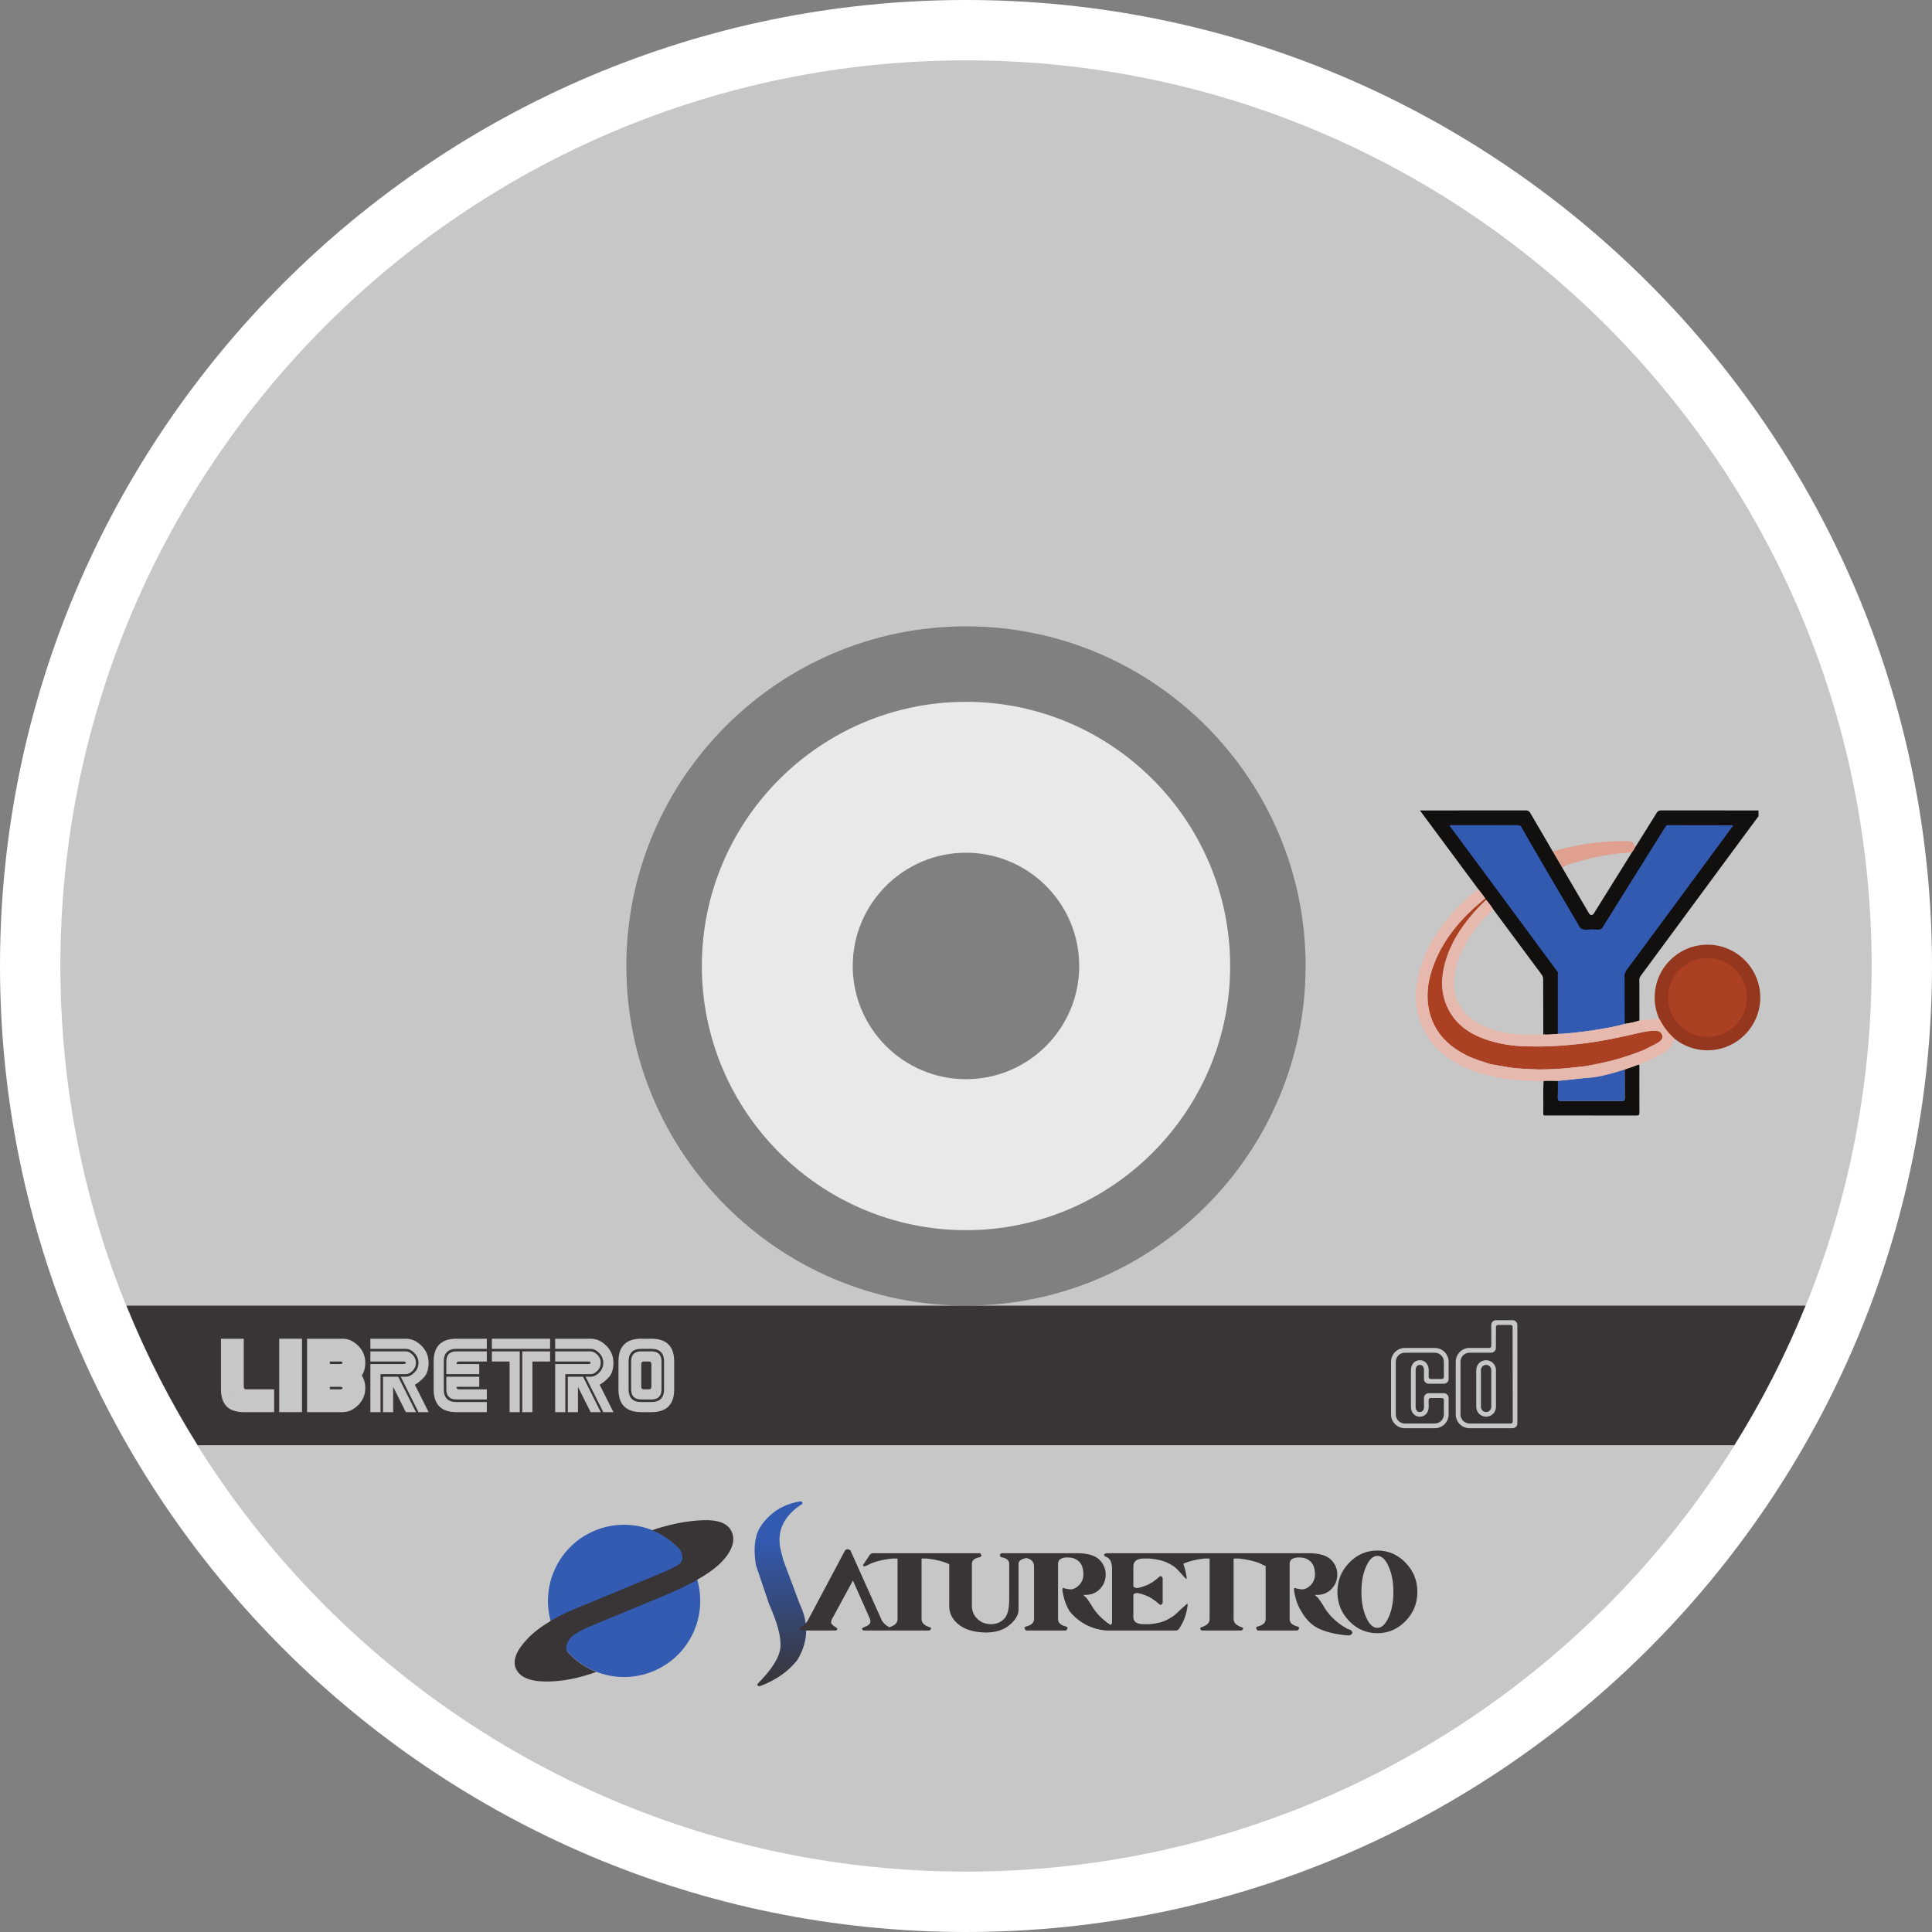 <?xml version="1.0" encoding="UTF-8" standalone="no"?>
<!-- Created with Inkscape (http://www.inkscape.org/) -->

<svg
   xmlns:dc="http://purl.org/dc/elements/1.1/"
   xmlns:cc="http://creativecommons.org/ns#"
   xmlns:rdf="http://www.w3.org/1999/02/22-rdf-syntax-ns#"
   xmlns:svg="http://www.w3.org/2000/svg"
   xmlns="http://www.w3.org/2000/svg"
   xmlns:xlink="http://www.w3.org/1999/xlink"
   xmlns:sodipodi="http://sodipodi.sourceforge.net/DTD/sodipodi-0.dtd"
   xmlns:inkscape="http://www.inkscape.org/namespaces/inkscape"
   id="svg69626"
   version="1.1"
   inkscape:version="0.48.5 r10040"
   width="256"
   height="256"
   xml:space="preserve"
   sodipodi:docname="Sega - Saturn-content.svg"
   inkscape:export-filename="/Users/margetts/Desktop/BAXY RetroActive/png_marked/Sega - Saturn-content.png"
   inkscape:export-xdpi="90.099998"
   inkscape:export-ydpi="90.099998"><rect width="100%" height="100%" fill="#808080" stroke="none"/><defs
     id="defs69630"><clipPath
       clipPathUnits="userSpaceOnUse"
       id="clipPath69640"><path
         d="M 0,128 128,128 128,0 0,0 0,128 z"
         id="path69642"
         inkscape:connector-curvature="0" /></clipPath><linearGradient
       x1="0"
       y1="0"
       x2="1"
       y2="0"
       gradientUnits="userSpaceOnUse"
       gradientTransform="matrix(0,12.242,12.242,0,51.703,16.289)"
       spreadMethod="pad"
       id="linearGradient69766"><stop
         style="stop-opacity:1;stop-color:#393536"
         offset="0"
         id="stop69768" /><stop
         style="stop-opacity:1;stop-color:#325ab1"
         offset="0.797"
         id="stop69770" /><stop
         style="stop-opacity:1;stop-color:#325ab1"
         offset="0.797"
         id="stop69772" /><stop
         style="stop-opacity:1;stop-color:#325ab1"
         offset="1"
         id="stop69774" /></linearGradient><clipPath
       clipPathUnits="userSpaceOnUse"
       id="clipPath69782"><path
         d="M 0,128 128,128 128,0 0,0 0,128 z"
         id="path69784"
         inkscape:connector-curvature="0" /></clipPath><linearGradient
       inkscape:collect="always"
       xlink:href="#linearGradient69766"
       id="linearGradient69876"
       gradientUnits="userSpaceOnUse"
       gradientTransform="matrix(0,12.242,12.242,0,51.703,16.289)"
       spreadMethod="pad"
       x1="0"
       y1="0"
       x2="1"
       y2="0" /></defs><sodipodi:namedview
     pagecolor="#ffffff"
     bordercolor="#666666"
     borderopacity="1"
     objecttolerance="10"
     gridtolerance="10"
     guidetolerance="10"
     inkscape:pageopacity="0"
     inkscape:pageshadow="2"
     inkscape:window-width="1676"
     inkscape:window-height="1005"
     id="namedview69628"
     showgrid="false"
     inkscape:zoom="5.23125"
     inkscape:cx="56.009558"
     inkscape:cy="80"
     inkscape:window-x="4"
     inkscape:window-y="1"
     inkscape:window-maximized="1"
     inkscape:current-layer="g69634" /><g
     id="g69634"
     inkscape:groupmode="layer"
     inkscape:label="Sega - Saturn-content"
     transform="matrix(1.25,0,0,-1.25,0,256)"><g
       id="g69802"
       transform="translate(0,4e-4)"><g
         transform="scale(1.6,1.6)"
         id="g69636"><g
           clip-path="url(#clipPath69640)"
           id="g69638"><g
             transform="translate(64,40.772)"
             id="g69644"><path
               inkscape:connector-curvature="0"
               id="path69646"
               style="fill:#ffffff;fill-opacity:1;fill-rule:nonzero;stroke:none"
               d="m 0,0 c -12.81,0 -23.228,10.421 -23.228,23.228 0,12.808 10.418,23.229 23.228,23.229 12.808,0 23.226,-10.421 23.226,-23.229 C 23.226,10.421 12.808,0 0,0 m 0,87.228 c -35.29,0 -64,-28.71 -64,-64 0,-35.289 28.71,-64 64,-64 35.29,0 64,28.711 64,64 0,35.29 -28.71,64 -64,64" /></g><g
             transform="translate(64,41.498)"
             id="g69648"><path
               inkscape:connector-curvature="0"
               id="path69650"
               style="fill:#c8c7c7;fill-opacity:1;fill-rule:nonzero;stroke:none"
               d="M 0,0 C -12.41,0 -22.503,10.095 -22.503,22.503 -22.503,34.91 -12.41,45.005 0,45.005 12.407,45.005 22.5,34.91 22.5,22.503 22.5,10.095 12.407,0 0,0 m 0,82.503 c -33.14,0 -60,-26.863 -60,-60 0,-33.138 26.86,-60 60,-60 33.13,0 60,26.862 60,60 0,33.137 -26.87,60 -60,60" /></g><g
             transform="translate(64.001,56.5)"
             id="g69652"><path
               inkscape:connector-curvature="0"
               id="path69654"
               style="fill:#e9e9e9;fill-opacity:1;fill-rule:nonzero;stroke:none"
               d="m 0,0 c -4.135,0 -7.505,3.363 -7.505,7.5 0,4.14 3.37,7.505 7.505,7.505 4.137,0 7.5,-3.365 7.5,-7.505 C 7.5,3.363 4.137,0 0,0 m 0,25.002 c -9.65,0 -17.502,-7.857 -17.502,-17.502 0,-9.645 7.852,-17.502 17.502,-17.502 9.64,0 17.5,7.857 17.5,17.502 0,9.645 -7.86,17.502 -17.5,17.502" /></g><g
             transform="translate(13.095,32.25)"
             id="g69656"><path
               inkscape:connector-curvature="0"
               id="path69658"
               style="fill:#393536;fill-opacity:1;fill-rule:nonzero;stroke:none"
               d="m 0,0 101.809,0 c 1.827,2.924 3.407,6.015 4.717,9.247 l -111.242,0 C -3.407,6.015 -1.827,2.924 0,0" /></g><g
             transform="translate(27.557,34.442)"
             id="g69660"><path
               inkscape:connector-curvature="0"
               id="path69662"
               style="fill:#c8c7c7;fill-opacity:1;fill-rule:nonzero;stroke:none"
               d="m 0,0 -0.671,0 -0.839,1.677 0,-1.677 -0.671,0 0,2.348 1.007,0 L 0,0 z M 0,3.271 C 0,3.062 -0.074,2.884 -0.221,2.737 -0.368,2.59 -0.518,2.516 -0.671,2.516 l -1.677,0 0,-2.516 -0.671,0 0,3.187 2.18,0 c 0.112,0 0.168,0.028 0.168,0.084 0,0.056 -0.056,0.084 -0.168,0.084 l -2.18,0 0,0.671 2.348,0 c 0.153,0 0.303,-0.075 0.45,-0.224 C -0.074,3.653 0,3.476 0,3.271 m 0.839,0 C 0.839,2.831 0.726,2.498 0.5,2.273 0.275,2.047 0.084,1.895 -0.073,1.817 L 0.839,0 0.168,0 l -1.174,2.348 0.335,0 c 0.198,0 0.387,0.091 0.568,0.271 0.18,0.181 0.271,0.398 0.271,0.652 0,0.25 -0.091,0.466 -0.271,0.648 -0.181,0.183 -0.37,0.274 -0.568,0.274 l -2.348,0 0,0.671 2.348,0 c 0.384,0 0.732,-0.156 1.043,-0.469 C 0.683,4.082 0.839,3.707 0.839,3.271" /></g><g
             transform="translate(28.731,37.796)"
             id="g69664"><path
               inkscape:connector-curvature="0"
               id="path69666"
               style="fill:#c8c7c7;fill-opacity:1;fill-rule:nonzero;stroke:none"
               d="m 0,0 c 0,1.006 0.503,1.51 1.51,1.51 l 2.012,0 0,-0.671 -2.012,0 C 0.951,0.839 0.671,0.559 0.671,0 l 0,-1.845 c 0,-0.559 0.28,-0.839 0.839,-0.839 l 2.012,0 0,-0.671 -2.012,0 C 0.503,-3.355 0,-2.852 0,-1.845 L 0,0 z" /></g><g
             transform="translate(29.57,36.958)"
             id="g69668"><path
               inkscape:connector-curvature="0"
               id="path69670"
               style="fill:#c8c7c7;fill-opacity:1;fill-rule:nonzero;stroke:none"
               d="M 0,0 0,0.839 C 0,1.286 0.224,1.51 0.671,1.51 l 2.013,0 0,-0.671 -1.845,0 C 0.727,0.839 0.671,0.783 0.671,0.671 l 1.51,0 L 2.181,0 0,0 z" /></g><g
             transform="translate(29.57,36.79)"
             id="g69672"><path
               inkscape:connector-curvature="0"
               id="path69674"
               style="fill:#c8c7c7;fill-opacity:1;fill-rule:nonzero;stroke:none"
               d="m 0,0 2.181,0 0,-0.671 -1.51,0 c 0,-0.112 0.056,-0.168 0.168,-0.168 l 1.845,0 0,-0.671 -2.013,0 C 0.224,-1.51 0,-1.286 0,-0.839 L 0,0 z" /></g><g
             transform="translate(34.602,38.467)"
             id="g69676"><path
               inkscape:connector-curvature="0"
               id="path69678"
               style="fill:#c8c7c7;fill-opacity:1;fill-rule:nonzero;stroke:none"
               d="m 0,0 1.845,0 0,-0.671 -1.174,0 0,-3.355 L 0,-4.026 0,0 z m -0.168,0 0,-4.026 -0.671,0 0,3.355 -1.174,0 0,0.671 1.845,0 z m 2.013,0.168 -3.858,0 0,0.671 3.858,0 0,-0.671 z" /></g><g
             transform="translate(39.801,34.442)"
             id="g69680"><path
               inkscape:connector-curvature="0"
               id="path69682"
               style="fill:#c8c7c7;fill-opacity:1;fill-rule:nonzero;stroke:none"
               d="m 0,0 -0.671,0 -0.839,1.677 0,-1.677 -0.671,0 0,2.348 1.007,0 L 0,0 z M 0,3.271 C 0,3.062 -0.074,2.884 -0.221,2.737 -0.368,2.59 -0.518,2.516 -0.671,2.516 l -1.677,0 0,-2.516 -0.671,0 0,3.187 2.18,0 c 0.112,0 0.168,0.028 0.168,0.084 0,0.056 -0.056,0.084 -0.168,0.084 l -2.18,0 0,0.671 2.348,0 c 0.153,0 0.303,-0.075 0.45,-0.224 C -0.074,3.653 0,3.476 0,3.271 m 0.839,0 C 0.839,2.831 0.726,2.498 0.5,2.273 0.275,2.047 0.084,1.895 -0.073,1.817 L 0.839,0 0.168,0 l -1.174,2.348 0.335,0 c 0.198,0 0.387,0.091 0.568,0.271 0.18,0.181 0.271,0.398 0.271,0.652 0,0.25 -0.091,0.466 -0.271,0.648 -0.181,0.183 -0.37,0.274 -0.568,0.274 l -2.348,0 0,0.671 2.348,0 c 0.384,0 0.732,-0.156 1.043,-0.469 C 0.683,4.082 0.839,3.707 0.839,3.271" /></g><g
             transform="translate(43.156,37.629)"
             id="g69684"><path
               inkscape:connector-curvature="0"
               id="path69686"
               style="fill:#c8c7c7;fill-opacity:1;fill-rule:nonzero;stroke:none"
               d="m 0,0 c 0,0.112 -0.056,0.168 -0.168,0.168 l -0.335,0 C -0.615,0.168 -0.671,0.112 -0.671,0 l 0,-1.51 c 0,-0.111 0.056,-0.167 0.168,-0.167 l 0.335,0 C -0.056,-1.677 0,-1.621 0,-1.51 L 0,0 z m 0.671,0.168 0,-1.845 C 0.671,-2.125 0.447,-2.348 0,-2.348 l -0.671,0 c -0.447,0 -0.671,0.223 -0.671,0.671 l 0,1.845 c 0,0.447 0.224,0.671 0.671,0.671 l 0.671,0 c 0.447,0 0.671,-0.224 0.671,-0.671 m 0.168,0 C 0.839,0.727 0.559,1.006 0,1.006 l -0.671,0 C -1.23,1.006 -1.51,0.727 -1.51,0.168 l 0,-1.845 c 0,-0.559 0.28,-0.839 0.839,-0.839 l 0.671,0 c 0.559,0 0.839,0.28 0.839,0.839 l 0,1.845 z m 0.671,0 0,-1.845 c 0,-1.007 -0.504,-1.51 -1.51,-1.51 l -0.671,0 c -1.006,0 -1.51,0.503 -1.51,1.51 l 0,1.845 c 0,1.006 0.504,1.509 1.51,1.509 l 0.671,0 c 1.006,0 1.51,-0.503 1.51,-1.509" /></g><g
             transform="translate(15.373,35.569)"
             id="g69688"><path
               inkscape:connector-curvature="0"
               id="path69690"
               style="fill:#c8c7c7;fill-opacity:1;fill-rule:nonzero;stroke:none"
               d="M 0,0 C -0.005,0.015 -0.009,0.031 -0.013,0.046 L 0,0.046 0,0 z m 0.945,0.382 c -0.112,0 -0.168,0.056 -0.168,0.167 l 0,3.187 -1.509,0 0,-3.354 c 0,-1.007 0.503,-1.51 1.509,-1.51 l 2.013,0 0,1.51 -1.845,0 z" /></g><path
             inkscape:connector-curvature="0"
             id="path69692"
             style="fill:#c8c7c7;fill-opacity:1;fill-rule:nonzero;stroke:none"
             d="m 18.499,34.442 1.51,0 0,4.864 -1.51,0 0,-4.864 z" /><g
             transform="translate(22.525,37.629)"
             id="g69694"><path
               inkscape:connector-curvature="0"
               id="path69696"
               style="fill:#c8c7c7;fill-opacity:1;fill-rule:nonzero;stroke:none"
               d="m 0,0 -0.671,0 0,0.168 0.671,0 C 0.112,0.168 0.168,0.14 0.168,0.084 0.168,0.028 0.112,0 0,0 m 0,-1.677 -0.671,0 0,0.167 0.671,0 c 0.112,0 0.168,-0.028 0.168,-0.083 C 0.168,-1.649 0.112,-1.677 0,-1.677 M 1.677,0.084 C 1.677,0.52 1.522,0.895 1.21,1.208 0.899,1.521 0.552,1.677 0.168,1.677 l -2.349,0 0,-4.864 2.349,0 c 0.384,0 0.731,0.157 1.042,0.47 0.312,0.313 0.467,0.687 0.467,1.124 0,0.316 -0.076,0.594 -0.229,0.833 0.153,0.238 0.229,0.52 0.229,0.844" /></g><g
             transform="translate(99.653,33.688)"
             id="g69698"><path
               inkscape:connector-curvature="0"
               id="path69700"
               style="fill:#c8c7c7;fill-opacity:1;fill-rule:nonzero;stroke:none"
               d="m 0,0 -2.292,0.003 c -0.331,0 -0.6,0.268 -0.6,0.6 l 0,3.488 c 0,0.332 0.269,0.601 0.6,0.601 l 1.435,10e-4 c 0.172,0 0.311,0.14 0.311,0.312 L -0.541,6.4 c 0,0.072 0.058,0.131 0.13,0.131 l 0.841,0 C 0.502,6.531 0.561,6.472 0.561,6.4 L 0.57,0.13 C 0.57,0.058 0.511,0 0.439,0 L 0,0 l -0.011,-0.311 0.574,0 c 0.172,0 0.312,0.139 0.312,0.312 l 0,6.532 c 0,0.172 -0.14,0.312 -0.312,0.312 l -1.103,0 c -0.173,0 -0.312,-0.14 -0.312,-0.312 l 0.001,-1.398 c 0,-0.072 -0.058,-0.131 -0.13,-0.131 l -1.311,0.003 c -0.505,0 -0.915,-0.41 -0.915,-0.916 l 0,-3.488 c 0,-0.505 0.41,-0.915 0.915,-0.915 L -0.011,-0.311 0,0 z" /></g><g
             transform="translate(98.801,34.972)"
             id="g69702"><path
               inkscape:connector-curvature="0"
               id="path69704"
               style="fill:#c8c7c7;fill-opacity:1;fill-rule:nonzero;stroke:none"
               d="m 0,0 0,2.257 c 0,0.189 -0.153,0.342 -0.342,0.342 -0.19,0 -0.343,-0.153 -0.343,-0.342 l 0,-2.436 c 0,-0.189 0.153,-0.343 0.343,-0.343 0.189,0 0.342,0.154 0.342,0.343 L 0,0 l 0.311,-0.011 0,-0.168 c 0,-0.361 -0.292,-0.654 -0.653,-0.654 -0.362,0 -0.654,0.293 -0.654,0.654 l 0,2.436 c 0,0.361 0.292,0.653 0.654,0.653 0.361,0 0.653,-0.292 0.653,-0.653 l 0,-2.268 L 0,0 z" /></g><g
             transform="translate(95.134,36.64)"
             id="g69706"><path
               inkscape:connector-curvature="0"
               id="path69708"
               style="fill:#c8c7c7;fill-opacity:1;fill-rule:nonzero;stroke:none"
               d="m 0,0 0.397,0 c 0.072,0 0.13,0.059 0.13,0.131 L 0.526,1.139 c 0,0.332 -0.269,0.6 -0.601,0.6 l -1.984,0 c -0.332,0 -0.601,-0.268 -0.601,-0.6 l 0,-3.488 c 0,-0.332 0.269,-0.601 0.601,-0.601 l 1.984,0 c 0.332,0 0.601,0.269 0.601,0.601 l 0.001,0.959 c 0,0.072 -0.058,0.13 -0.13,0.13 l -0.749,0 c -0.072,0 -0.131,-0.058 -0.131,-0.13 l 0.004,-0.458 c 0,-0.361 -0.227,-0.653 -0.588,-0.653 -0.361,0 -0.588,0.292 -0.588,0.653 l 0,2.437 c 0,0.361 0.227,0.653 0.588,0.653 0.361,0 0.588,-0.292 0.588,-0.653 L -0.483,0.131 C -0.483,0.059 -0.424,0 -0.352,0 L 0,0 l -0.011,-0.314 -0.471,0 c -0.172,0 -0.312,0.139 -0.312,0.312 l 0.004,0.591 c 0,0.189 -0.088,0.342 -0.277,0.342 -0.189,0 -0.277,-0.153 -0.277,-0.342 l 0,-2.437 c 0,-0.189 0.088,-0.342 0.277,-0.342 0.189,0 0.277,0.153 0.277,0.342 l -0.004,0.591 c 0,0.172 0.14,0.312 0.312,0.312 l 1.011,0 c 0.173,0 0.312,-0.14 0.312,-0.312 l 0,-1.092 c 0,-0.506 -0.41,-0.915 -0.916,-0.915 l -1.984,0 c -0.506,0 -0.916,0.409 -0.916,0.915 l 0,3.488 c 0,0.506 0.41,0.915 0.916,0.915 l 1.984,0 c 0.506,0 0.916,-0.409 0.916,-0.915 l 0,-1.141 c 0,-0.173 -0.139,-0.312 -0.312,-0.312 l -0.54,0 L 0,0 z" /></g><g
             transform="translate(108.336,71.867)"
             id="g69710"><path
               inkscape:connector-curvature="0"
               id="path69712"
               style="fill:#dfa090;fill-opacity:1;fill-rule:nonzero;stroke:none"
               d="m 0,0 c -0.054,-0.111 -0.114,-0.218 -0.198,-0.309 -0.086,-0.015 -0.172,-0.037 -0.259,-0.044 -1.122,-0.086 -2.227,-0.273 -3.306,-0.595 -0.362,-0.108 -0.739,-0.189 -1.069,-0.389 -0.241,0.333 -0.432,0.696 -0.63,1.055 0.858,0.265 1.734,0.44 2.624,0.557 0.745,0.098 1.492,0.138 2.243,0.131 C -0.174,0.402 -0.152,0.391 0,0" /></g><g
             transform="translate(113.124,65.412)"
             id="g69714"><path
               inkscape:connector-curvature="0"
               id="path69716"
               style="fill:#95361e;fill-opacity:1;fill-rule:nonzero;stroke:none"
               d="m 0,0 c -1.929,0 -3.498,-1.569 -3.498,-3.498 0,-1.929 1.569,-3.499 3.498,-3.499 1.929,0 3.498,1.57 3.498,3.499 C 3.498,-1.569 1.929,0 0,0" /></g><g
             transform="translate(115.736,61.913)"
             id="g69718"><path
               inkscape:connector-curvature="0"
               id="path69720"
               style="fill:#ac4022;fill-opacity:1;fill-rule:nonzero;stroke:none"
               d="m 0,0 c 0,-1.442 -1.169,-2.612 -2.612,-2.612 -1.442,0 -2.612,1.17 -2.612,2.612 0,1.442 1.17,2.612 2.612,2.612 C -1.169,2.612 0,1.442 0,0" /></g><g
             transform="translate(98.731,57.502)"
             id="g69722"><path
               inkscape:connector-curvature="0"
               id="path69724"
               style="fill:#ac4022;fill-opacity:1;fill-rule:nonzero;stroke:none"
               d="m 0,0 c -0.509,0.172 -1.028,0.312 -1.513,0.552 -1.22,0.602 -2.138,1.472 -2.493,2.828 -0.298,1.137 -0.119,2.241 0.306,3.312 0.654,1.649 1.768,2.951 3.113,4.075 0.085,0.07 0.166,0.145 0.249,0.218 0.025,-0.037 0.05,-0.075 0.074,-0.113 C -0.586,10.589 -0.88,10.278 -1.16,9.954 -1.992,8.987 -2.661,7.926 -2.997,6.681 -3.257,5.716 -3.278,4.753 -2.863,3.823 -2.32,2.608 -1.313,1.948 -0.087,1.566 0.836,1.273 1.786,1.165 2.751,1.169 3.822,1.147 4.89,1.22 5.952,1.339 c 1.325,0.149 2.629,0.426 3.928,0.73 0.329,0.077 0.665,0.137 1.005,0.149 0.261,0.009 0.463,-0.11 0.511,-0.301 C 11.456,1.679 11.309,1.545 11.134,1.431 11.073,1.391 11.008,1.355 10.943,1.321 10.662,1.178 10.38,1.036 10.098,0.894 9.383,0.626 8.663,0.373 7.918,0.192 7.381,0.061 6.838,-0.034 6.296,-0.14 5.924,-0.182 5.552,-0.228 5.18,-0.264 4.534,-0.326 3.886,-0.351 3.237,-0.358 2.576,-0.328 1.913,-0.319 1.258,-0.219 0.837,-0.155 0.419,-0.074 0,0" /></g><g
             transform="translate(107.638,57.149)"
             id="g69726"><path
               inkscape:connector-curvature="0"
               id="path69728"
               style="fill:#12100f;fill-opacity:1;fill-rule:nonzero;stroke:none"
               d="M 0,0 C 0.283,0.1 0.567,0.198 0.849,0.302 0.98,0.35 0.976,0.275 0.975,0.185 0.973,-0.155 0.974,-0.495 0.974,-0.834 c 0,-0.672 -0.003,-1.344 0.003,-2.015 0.001,-0.142 -0.018,-0.207 -0.186,-0.206 -2.001,0.006 -4.001,0.004 -6.002,0.004 -0.085,0 -0.184,-0.025 -0.181,0.12 0.014,0.722 -0.023,1.446 0.02,2.168 0.078,0.005 0.155,0.01 0.233,0.014 0.239,-0.003 0.478,-0.007 0.718,-0.011 -10e-4,-0.375 0.006,-0.751 -0.005,-1.127 -0.005,-0.156 0.044,-0.198 0.198,-0.197 1.349,0.005 2.697,0.005 4.045,0 0.141,0 0.19,0.035 0.188,0.183 C -0.003,-1.267 0.001,-0.634 0,0" /></g><g
             transform="translate(107.638,57.149)"
             id="g69730"><path
               inkscape:connector-curvature="0"
               id="path69732"
               style="fill:#325ab1;fill-opacity:1;fill-rule:nonzero;stroke:none"
               d="m 0,0 c 0.001,-0.634 -0.003,-1.267 0.005,-1.901 0.002,-0.148 -0.047,-0.183 -0.188,-0.183 -1.348,0.005 -2.696,0.005 -4.045,0 -0.154,-10e-4 -0.203,0.041 -0.198,0.197 0.011,0.376 0.004,0.752 0.005,1.127 0.321,0.032 0.642,0.063 0.963,0.096 0.642,0.067 1.281,0.15 1.909,0.301 0.063,0.01 0.13,0.002 0.185,0.044 l 0.018,-0.006 0.012,0.015 c 0.128,-0.005 0.244,0.046 0.366,0.071 0.012,0.006 0.025,0.011 0.038,0.016 C -0.62,-0.149 -0.31,-0.074 0,0" /></g><g
             transform="translate(106.708,56.927)"
             id="g69734"><path
               inkscape:connector-curvature="0"
               id="path69736"
               style="fill:#f3dad6;fill-opacity:1;fill-rule:nonzero;stroke:none"
               d="M 0,0 C -0.013,-0.005 -0.026,-0.011 -0.038,-0.016 -0.026,-0.011 -0.013,-0.005 0,0" /></g><g
             transform="translate(106.304,56.84)"
             id="g69738"><path
               inkscape:connector-curvature="0"
               id="path69740"
               style="fill:#f3dad6;fill-opacity:1;fill-rule:nonzero;stroke:none"
               d="M 0,0 -0.012,-0.015 -0.03,-0.01 C -0.022,0 -0.012,0.003 0,0" /></g><g
             transform="translate(95.657,72.17)"
             id="g69742"><path
               inkscape:connector-curvature="0"
               id="path69744"
               style="fill:#12100f;fill-opacity:1;fill-rule:nonzero;stroke:none"
               d="m 0,0 c -0.519,0.702 -1.04,1.403 -1.583,2.135 l 0.227,0 c 2.26,0 4.52,-0.002 6.78,0.004 0.151,0 0.232,-0.047 0.307,-0.177 0.49,-0.852 3.294,-5.631 3.886,-6.643 0.085,-0.146 0.235,-0.147 0.324,-0.005 0.848,1.357 1.694,2.715 2.54,4.073 0.084,0.091 0.144,0.198 0.198,0.309 0.476,0.759 0.955,1.517 1.424,2.28 0.076,0.124 0.156,0.163 0.298,0.163 C 16.55,2.134 18.7,2.135 20.849,2.135 l 0,-0.399 C 20.833,1.722 20.815,1.709 20.803,1.693 c -0.94,-1.273 -1.88,-2.545 -2.819,-3.818 -1.639,-2.221 -3.277,-4.442 -4.915,-6.663 -0.06,-0.081 -0.115,-0.157 -0.114,-0.273 0.006,-0.908 0.004,-1.816 0.004,-2.724 -0.316,-0.111 -0.643,-0.172 -0.973,-0.221 -0.004,0.237 -4.434,0.615 -4.433,-0.663 -0.321,-0.021 -0.64,-0.065 -0.962,-0.041 -0.004,1.218 -0.009,2.436 -0.009,3.655 0,0.125 -0.031,0.224 -0.106,0.324 C 6.108,-8.243 5.747,-7.75 5.382,-7.26 4.674,-6.31 0.761,-1.03 0,0" /></g><g
             transform="translate(103.248,63.254)"
             id="g69746"><path
               inkscape:connector-curvature="0"
               id="path69748"
               style="fill:#325ab1;fill-opacity:1;fill-rule:nonzero;stroke:none"
               d="M 0,0 C 0,-0.008 0,-0.017 0,-0.025 0,-0.017 0,-0.008 0,0 m 0.006,0.152 c 0,0.009 0,0.018 -0.001,0.027 C 0.006,0.17 0.006,0.161 0.006,0.152 m -0.001,-0.227 0,0 c 0,-0.443 0.001,-0.885 0.002,-1.328 -0.001,0.443 -0.002,0.885 -0.002,1.328 M 11.536,10.071 C 10.111,10.073 8.687,10.075 7.262,10.078 7.188,10.079 7.14,10.053 7.102,9.988 6.925,9.691 2.996,3.433 2.977,3.387 2.9,3.198 2.765,3.137 2.564,3.156 2.374,3.174 2.178,3.182 1.99,3.156 1.664,3.11 1.424,3.193 1.301,3.518 1.102,3.839 -2.311,9.657 -2.422,9.903 c -0.065,0.145 -0.163,0.178 -0.314,0.178 -1.425,-0.006 -2.851,-0.003 -4.276,-0.005 -0.061,0 -0.13,0.029 -0.196,-0.04 C -6.86,9.568 -0.27,0.663 -0.031,0.325 -0.013,0.291 -0.003,0.256 0.002,0.221 -0.003,0.256 -0.013,0.291 -0.031,0.325 -0.034,0.244 -0.039,0.163 -0.039,0.082 c 0,-1.278 0.001,-2.557 0.001,-3.835 0.103,0.003 0.206,0.002 0.308,0.009 0.851,0.064 1.698,0.173 2.539,0.313 0.531,0.089 1.067,0.185 1.586,0.341 -0.003,0.237 -0.01,2.601 -0.01,3.059 -0.034,0.251 0.076,0.445 0.226,0.633 0.145,0.18 6.803,9.219 6.966,9.442 -0.03,0.02 -0.036,0.026 -0.041,0.027" /></g><g
             transform="translate(98.979,56.744)"
             id="g69750"><path
               inkscape:connector-curvature="0"
               id="path69752"
               style="fill:#e7b8ae;fill-opacity:1;fill-rule:nonzero;stroke:none"
               d="M 0,0 C 0.018,0.048 -0.017,0.088 -0.044,0.128 -0.017,0.088 0.018,0.048 0,0 M 10.973,3.732 C 10.523,3.766 10.081,3.688 9.637,3.642 9.321,3.53 8.994,3.469 8.664,3.42 8.144,3.264 7.609,3.168 7.077,3.079 6.237,2.939 5.39,2.83 4.539,2.766 4.436,2.759 4.333,2.76 4.231,2.757 3.911,2.737 3.592,2.692 3.27,2.716 3.085,2.711 2.9,2.707 2.715,2.703 l 0,0 C 2.313,2.706 1.905,2.668 1.511,2.723 0.948,2.8 0.385,2.898 -0.162,3.063 -0.468,3.2 -0.788,3.299 -1.084,3.471 c -1.335,0.778 -1.767,2.024 -1.488,3.456 0.196,1.005 0.681,1.878 1.276,2.698 0.366,0.503 0.81,0.937 1.231,1.39 -0.12,0.226 -0.283,0.421 -0.447,0.615 C -0.834,11.347 -1.129,11.037 -1.408,10.712 -2.24,9.745 -2.909,8.684 -3.245,7.439 -3.505,6.474 -3.527,5.511 -3.111,4.581 -2.568,3.366 -1.562,2.706 -0.336,2.324 0.588,2.031 1.537,1.923 2.502,1.928 c 1.072,-0.023 2.139,0.05 3.202,0.169 1.325,0.149 2.629,0.426 3.927,0.73 0.33,0.077 0.665,0.137 1.006,0.149 0.261,0.009 0.462,-0.11 0.511,-0.301 C 11.207,2.439 11.063,2.305 10.89,2.192 10.828,2.151 10.763,2.115 10.697,2.081 10.448,1.954 10.198,1.828 9.947,1.701 l 0,0 C 8.042,0.902 5.982,0.611 5.982,0.611 l 0,0 C 5.632,0.571 5.282,0.528 4.931,0.494 4.285,0.432 3.637,0.407 2.988,0.4 2.327,0.43 1.665,0.439 1.009,0.539 0.589,0.603 0.171,0.684 -0.248,0.758 l 0,0 C -0.757,0.93 -1.277,1.07 -1.762,1.31 c -1.219,0.602 -2.137,1.472 -2.493,2.828 -0.298,1.137 -0.118,2.241 0.307,3.312 0.654,1.649 1.768,2.951 3.113,4.075 0.085,0.07 0.166,0.146 0.249,0.218 -0.148,0.2 -0.277,0.414 -0.455,0.591 C -1.828,11.743 -2.527,11.061 -3.145,10.296 -3.992,9.248 -4.643,8.096 -4.972,6.779 -5.054,6.446 -5.104,6.106 -5.17,5.77 l 0,-1.064 c 0.015,-0.032 0.038,-0.064 0.042,-0.097 0.061,-0.562 0.221,-1.096 0.476,-1.599 0.442,-0.871 1.1,-1.542 1.93,-2.048 0.832,-0.507 1.726,-0.85 2.689,-1.007 l 0,0 c 0.054,-0.022 0.106,-0.054 0.162,-0.064 0.679,-0.124 1.364,-0.201 2.053,-0.235 0.368,-0.018 0.737,-0.01 1.105,-0.014 0.078,0.005 0.155,0.01 0.233,0.015 l 0,0 c 0.239,-0.004 0.478,-0.008 0.718,-0.011 0.223,0.022 0.957,0.101 1.383,0.148 0.157,0.017 0.314,0.03 0.471,0.035 1.231,0.04 3.052,0.719 3.824,1.029 0.015,0.005 0.031,0.012 0.046,0.019 0.049,0.02 0.093,0.038 0.132,0.054 0.044,0.018 0.088,0.036 0.131,0.055 0.033,0.014 0.052,0.022 0.057,0.024 l 0,0 c 0.321,0.142 0.63,0.308 0.94,0.474 0.401,0.216 0.612,0.557 0.724,0.978 -0.403,0.363 -0.727,0.787 -0.973,1.27" /></g></g></g><g
         transform="scale(1.6,1.6)"
         id="g69754"><g
           id="g69756"><g
             id="g69762"><g
               id="g69764"><path
                 inkscape:connector-curvature="0"
                 id="path69776"
                 style="fill:url(#linearGradient69876);stroke:none"
                 d="M 51.023,27.601 C 50.492,27.113 50.18,26.622 50.088,26.13 l 0,0 c -0.124,-0.493 -0.124,-1.109 0,-1.848 l 0,0 0.877,-2.587 c 0.554,-1.239 0.8,-2.187 0.739,-2.845 l 0,0 c -0.062,-0.658 -0.57,-1.465 -1.524,-2.42 l 0,0 c -0.016,-0.107 0.046,-0.153 0.185,-0.137 l 0,0 c 1.039,0.392 1.855,0.962 2.447,1.708 l 0,0 c 0.732,1.193 0.793,2.425 0.185,3.694 l 0,0 -1.108,2.957 -0.185,0.739 c -0.123,0.615 -0.062,1.17 0.185,1.662 l 0,0 c 0.246,0.492 0.669,0.932 1.27,1.316 l 0,0 c 0.015,0.108 -0.031,0.162 -0.139,0.162 l 0,0 C 52.22,28.4 51.554,28.09 51.023,27.601" /></g></g></g></g><g
         transform="scale(1.6,1.6)"
         id="g69778"><g
           clip-path="url(#clipPath69782)"
           id="g69780"><g
             transform="translate(90.196,22.535)"
             id="g69786"><path
               inkscape:connector-curvature="0"
               id="path69788"
               style="fill:#393536;fill-opacity:1;fill-rule:nonzero;stroke:none"
               d="m 0,0 c 0,-0.655 0.104,-1.216 0.312,-1.684 0.208,-0.467 0.457,-0.701 0.748,-0.701 0.287,0 0.535,0.234 0.745,0.701 C 2.015,-1.216 2.12,-0.655 2.12,0 2.12,0.651 2.015,1.212 1.805,1.681 1.595,2.15 1.347,2.385 1.06,2.385 0.769,2.385 0.52,2.15 0.312,1.681 0.104,1.212 0,0.651 0,0 m -1.59,0 c 0,0.747 0.26,1.39 0.779,1.929 0.518,0.54 1.142,0.809 1.871,0.809 0.724,0 1.348,-0.269 1.868,-0.809 C 3.449,1.39 3.709,0.747 3.709,0 c 0,-0.751 -0.26,-1.395 -0.781,-1.932 -0.52,-0.537 -1.144,-0.806 -1.868,-0.806 -0.729,0 -1.353,0.269 -1.871,0.806 C -1.33,-1.395 -1.59,-0.751 -1.59,0" /></g><g
             transform="translate(89.505,19.996)"
             id="g69790"><path
               inkscape:connector-curvature="0"
               id="path69792"
               style="fill:#393536;fill-opacity:1;fill-rule:nonzero;stroke:none"
               d="M 0,0 -0.254,0.099 C -0.967,0.49 -1.508,1.023 -1.877,1.7 -2.069,2.002 -2.193,2.171 -2.252,2.208 -2.311,2.245 -2.356,2.289 -2.385,2.34 c 0.435,-0.029 0.79,0.09 1.066,0.359 0.276,0.269 0.414,0.598 0.414,0.988 0,0.387 -0.145,0.719 -0.434,0.997 C -1.627,4.961 -2.124,5.1 -2.826,5.1 l -3.359,0 -0.086,0 -9.913,0 c -0.117,-0.029 -0.176,-0.066 -0.176,-0.11 0,-0.044 0.037,-0.084 0.11,-0.121 0.28,-0.082 0.42,-0.358 0.42,-0.828 l 0,-3.533 c 0,-0.058 -0.035,-0.112 -0.104,-0.161 -0.536,0.362 -0.985,0.796 -1.287,1.353 -0.192,0.302 -0.316,0.471 -0.376,0.508 -0.059,0.037 -0.103,0.081 -0.132,0.132 0.435,-0.029 0.789,0.09 1.065,0.359 0.276,0.269 0.414,0.598 0.414,0.988 0,0.387 -0.145,0.719 -0.433,0.997 -0.288,0.277 -0.785,0.416 -1.488,0.416 l -3.168,0 -0.276,0 -1.557,0 c -0.117,-0.103 -0.117,-0.191 0,-0.265 0.354,-0.059 0.53,-0.205 0.53,-0.441 l 0,-2.396 c -0.004,-0.625 -0.123,-1.049 -0.356,-1.269 -0.233,-0.221 -0.52,-0.332 -0.858,-0.332 -0.342,0 -0.634,0.111 -0.875,0.332 -0.242,0.22 -0.369,0.501 -0.384,0.839 l 0,2.826 c 0,0.236 0.177,0.382 0.53,0.441 0.133,0.074 0.133,0.162 0,0.265 l -2.274,0 -0.287,0 -4.482,0 c -0.118,0 -0.203,-0.037 -0.254,-0.11 l -0.453,-0.684 c 0.015,-0.104 0.133,-0.096 0.353,0.022 0.354,0.198 0.884,0.338 1.59,0.419 l 0.353,0 0,-4.018 c 0,-0.236 -0.176,-0.413 -0.529,-0.53 -0.01,-0.003 -0.007,-0.01 -0.015,-0.013 -0.01,0.003 -0.007,0.01 -0.019,0.013 -0.258,0.154 -0.423,0.316 -0.496,0.485 l -2.065,4.604 c -0.066,0.051 -0.128,0.077 -0.188,0.077 -0.059,0 -0.114,-0.026 -0.165,-0.077 L -36,0.618 c -0.126,-0.198 -0.287,-0.342 -0.486,-0.43 -0.073,-0.051 -0.059,-0.122 0.044,-0.21 l 2.341,0 c 0.103,0.088 0.088,0.161 -0.044,0.221 -0.236,0.147 -0.332,0.265 -0.287,0.353 l 0.011,0.11 1.424,2.628 1.137,-2.561 c 0.037,-0.126 0.029,-0.225 -0.022,-0.298 -0.051,-0.074 -0.159,-0.144 -0.32,-0.21 -0.221,-0.073 -0.25,-0.155 -0.089,-0.243 l 1.723,0 0.022,0 2.627,0 c 0.133,0.103 0.133,0.177 0,0.221 -0.353,0.117 -0.53,0.294 -0.53,0.53 l 0,4.018 0.353,0 c 0.648,-0.074 1.129,-0.204 1.48,-0.377 l 0,-2.802 c 0.011,-0.482 0.227,-0.886 0.648,-1.212 0.421,-0.326 1.008,-0.495 1.758,-0.511 0.678,0 1.215,0.172 1.612,0.514 0.398,0.342 0.59,0.69 0.574,1.043 l 0,2.992 c 0,0.196 0.179,0.322 0.515,0.385 0.326,-0.066 0.512,-0.242 0.512,-0.562 l 0,-3.488 c 0,-0.236 -0.177,-0.398 -0.53,-0.486 -0.132,-0.044 -0.132,-0.133 0,-0.265 l 2.65,0 c 0.132,0.132 0.132,0.221 0,0.265 -0.354,0.088 -0.53,0.25 -0.53,0.486 l 0,3.665 c 0,0.11 0.038,0.208 0.116,0.292 0.169,0.111 0.365,0.154 0.59,0.127 0.265,0 0.493,-0.089 0.685,-0.27 0.192,-0.181 0.287,-0.465 0.287,-0.856 0,-0.291 -0.106,-0.537 -0.32,-0.737 -0.214,-0.2 -0.431,-0.278 -0.652,-0.234 l -0.254,0.044 c -0.147,0.095 -0.194,0.018 -0.143,-0.232 0.088,-0.523 0.25,-0.96 0.486,-1.314 0.918,-1.089 2.076,-1.219 2.42,-1.233 0.004,-0.001 0.005,-0.002 0.008,-0.003 l 0.103,0 0.748,0 3.698,0 c 0.117,0 0.194,0.033 0.232,0.099 0.316,0.449 0.512,0.979 0.585,1.59 0,0.095 -0.037,0.104 -0.111,0.022 -0.28,-0.243 -0.485,-0.432 -0.618,-0.568 -0.132,-0.137 -0.348,-0.282 -0.646,-0.437 -0.298,-0.154 -0.685,-0.249 -1.164,-0.287 l -0.354,0 c -0.47,0 -0.706,0.155 -0.706,0.464 l 0,1.502 c 0.059,0.059 0.132,0.092 0.221,0.099 0.088,0.007 0.283,-0.044 0.585,-0.155 0.302,-0.11 0.622,-0.32 0.96,-0.629 0.118,0 0.177,0.059 0.177,0.177 l 0,1.545 c 0,0.118 -0.059,0.177 -0.177,0.177 -0.338,-0.309 -0.658,-0.519 -0.96,-0.629 -0.302,-0.111 -0.497,-0.162 -0.585,-0.155 -0.089,0.007 -0.162,0.04 -0.221,0.099 l 0,1.325 c 0,0.354 0.236,0.53 0.706,0.53 l 0.354,0 c 0.479,-0.037 0.866,-0.125 1.164,-0.265 0.298,-0.139 0.514,-0.277 0.646,-0.414 0.133,-0.136 0.316,-0.337 0.552,-0.601 0.073,-0.089 0.111,-0.089 0.111,0 -0.042,0.348 -0.123,0.654 -0.228,0.935 0.345,0.155 0.792,0.276 1.394,0.345 l 0.353,0 0,-4.018 c 0,-0.236 -0.176,-0.413 -0.53,-0.53 -0.132,-0.044 -0.132,-0.118 0,-0.221 l 2.65,0 c 0.133,0.103 0.133,0.177 0,0.221 -0.353,0.117 -0.53,0.294 -0.53,0.53 l 0,4.018 0.353,0 c 0.707,-0.081 1.237,-0.221 1.59,-0.419 0.07,-0.038 0.112,-0.045 0.161,-0.06 0.002,-0.02 0.019,-0.029 0.019,-0.051 l 0,-3.488 c 0,-0.236 -0.177,-0.398 -0.53,-0.486 -0.133,-0.044 -0.133,-0.133 0,-0.265 l 2.649,0 c 0.133,0.132 0.133,0.221 0,0.265 -0.353,0.088 -0.53,0.25 -0.53,0.486 l 0,3.665 c 0,0.11 0.039,0.208 0.116,0.292 0.17,0.111 0.366,0.154 0.591,0.127 0.265,0 0.493,-0.089 0.684,-0.27 0.192,-0.181 0.287,-0.465 0.287,-0.856 0,-0.291 -0.106,-0.537 -0.32,-0.737 -0.214,-0.2 -0.43,-0.278 -0.651,-0.234 L -3.61,2.76 c -0.148,0.095 -0.195,0.018 -0.144,-0.232 0.089,-0.523 0.25,-0.96 0.486,-1.314 0.28,-0.492 0.641,-0.854 1.082,-1.082 0.442,-0.227 1.064,-0.386 1.866,-0.474 l 0.232,0 c 0.117,0.051 0.176,0.106 0.176,0.165 C 0.088,-0.117 0.059,-0.059 0,0" /></g><g
             transform="translate(36.688,20.007)"
             id="g69794"><path
               inkscape:connector-curvature="0"
               id="path69796"
               style="fill:#325bb1;fill-opacity:1;fill-rule:nonzero;stroke:none"
               d="M 0,0 C 1.066,-2.574 4.017,-3.796 6.59,-2.73 9.164,-1.664 10.386,1.287 9.32,3.861 8.254,6.434 5.304,7.656 2.73,6.59 0.156,5.524 -1.066,2.574 0,0" /></g><g
             transform="translate(34.171,17.471)"
             id="g69798"><path
               inkscape:connector-curvature="0"
               id="path69800"
               style="fill:#393536;fill-opacity:1;fill-rule:nonzero;stroke:none"
               d="M 0,0 C 0.241,-0.581 0.917,-0.874 2.031,-0.877 3.077,-0.879 4.18,-0.662 5.336,-0.239 4.601,0.048 3.935,0.509 3.399,1.112 3.344,1.233 3.346,1.397 3.346,1.397 l 0.003,0 c -0.019,0.077 0.041,0.24 0.184,0.496 0.15,0.269 0.675,0.59 1.57,0.961 l 4.705,1.948 c 0.875,0.363 1.615,0.719 2.232,1.068 -10e-4,0.002 -0.002,0.004 -0.002,0.007 0.71,0.404 1.255,0.801 1.618,1.188 0.681,0.725 0.901,1.379 0.66,1.96 C 14.078,9.6 13.414,9.861 12.323,9.809 11.26,9.758 10.159,9.534 9.021,9.144 9.737,8.862 10.384,8.413 10.911,7.831 10.945,7.743 10.994,7.617 10.994,7.617 11.112,7.271 11.02,7 10.698,6.812 10.354,6.61 9.76,6.343 8.916,6.006 L 3.917,3.935 C 3.313,3.691 2.783,3.422 2.303,3.137 c 0,-10e-4 0,-10e-4 10e-4,-0.002 C 1.693,2.771 1.172,2.377 0.764,1.946 0.036,1.178 -0.219,0.528 0,0" /></g></g></g></g></g></svg>